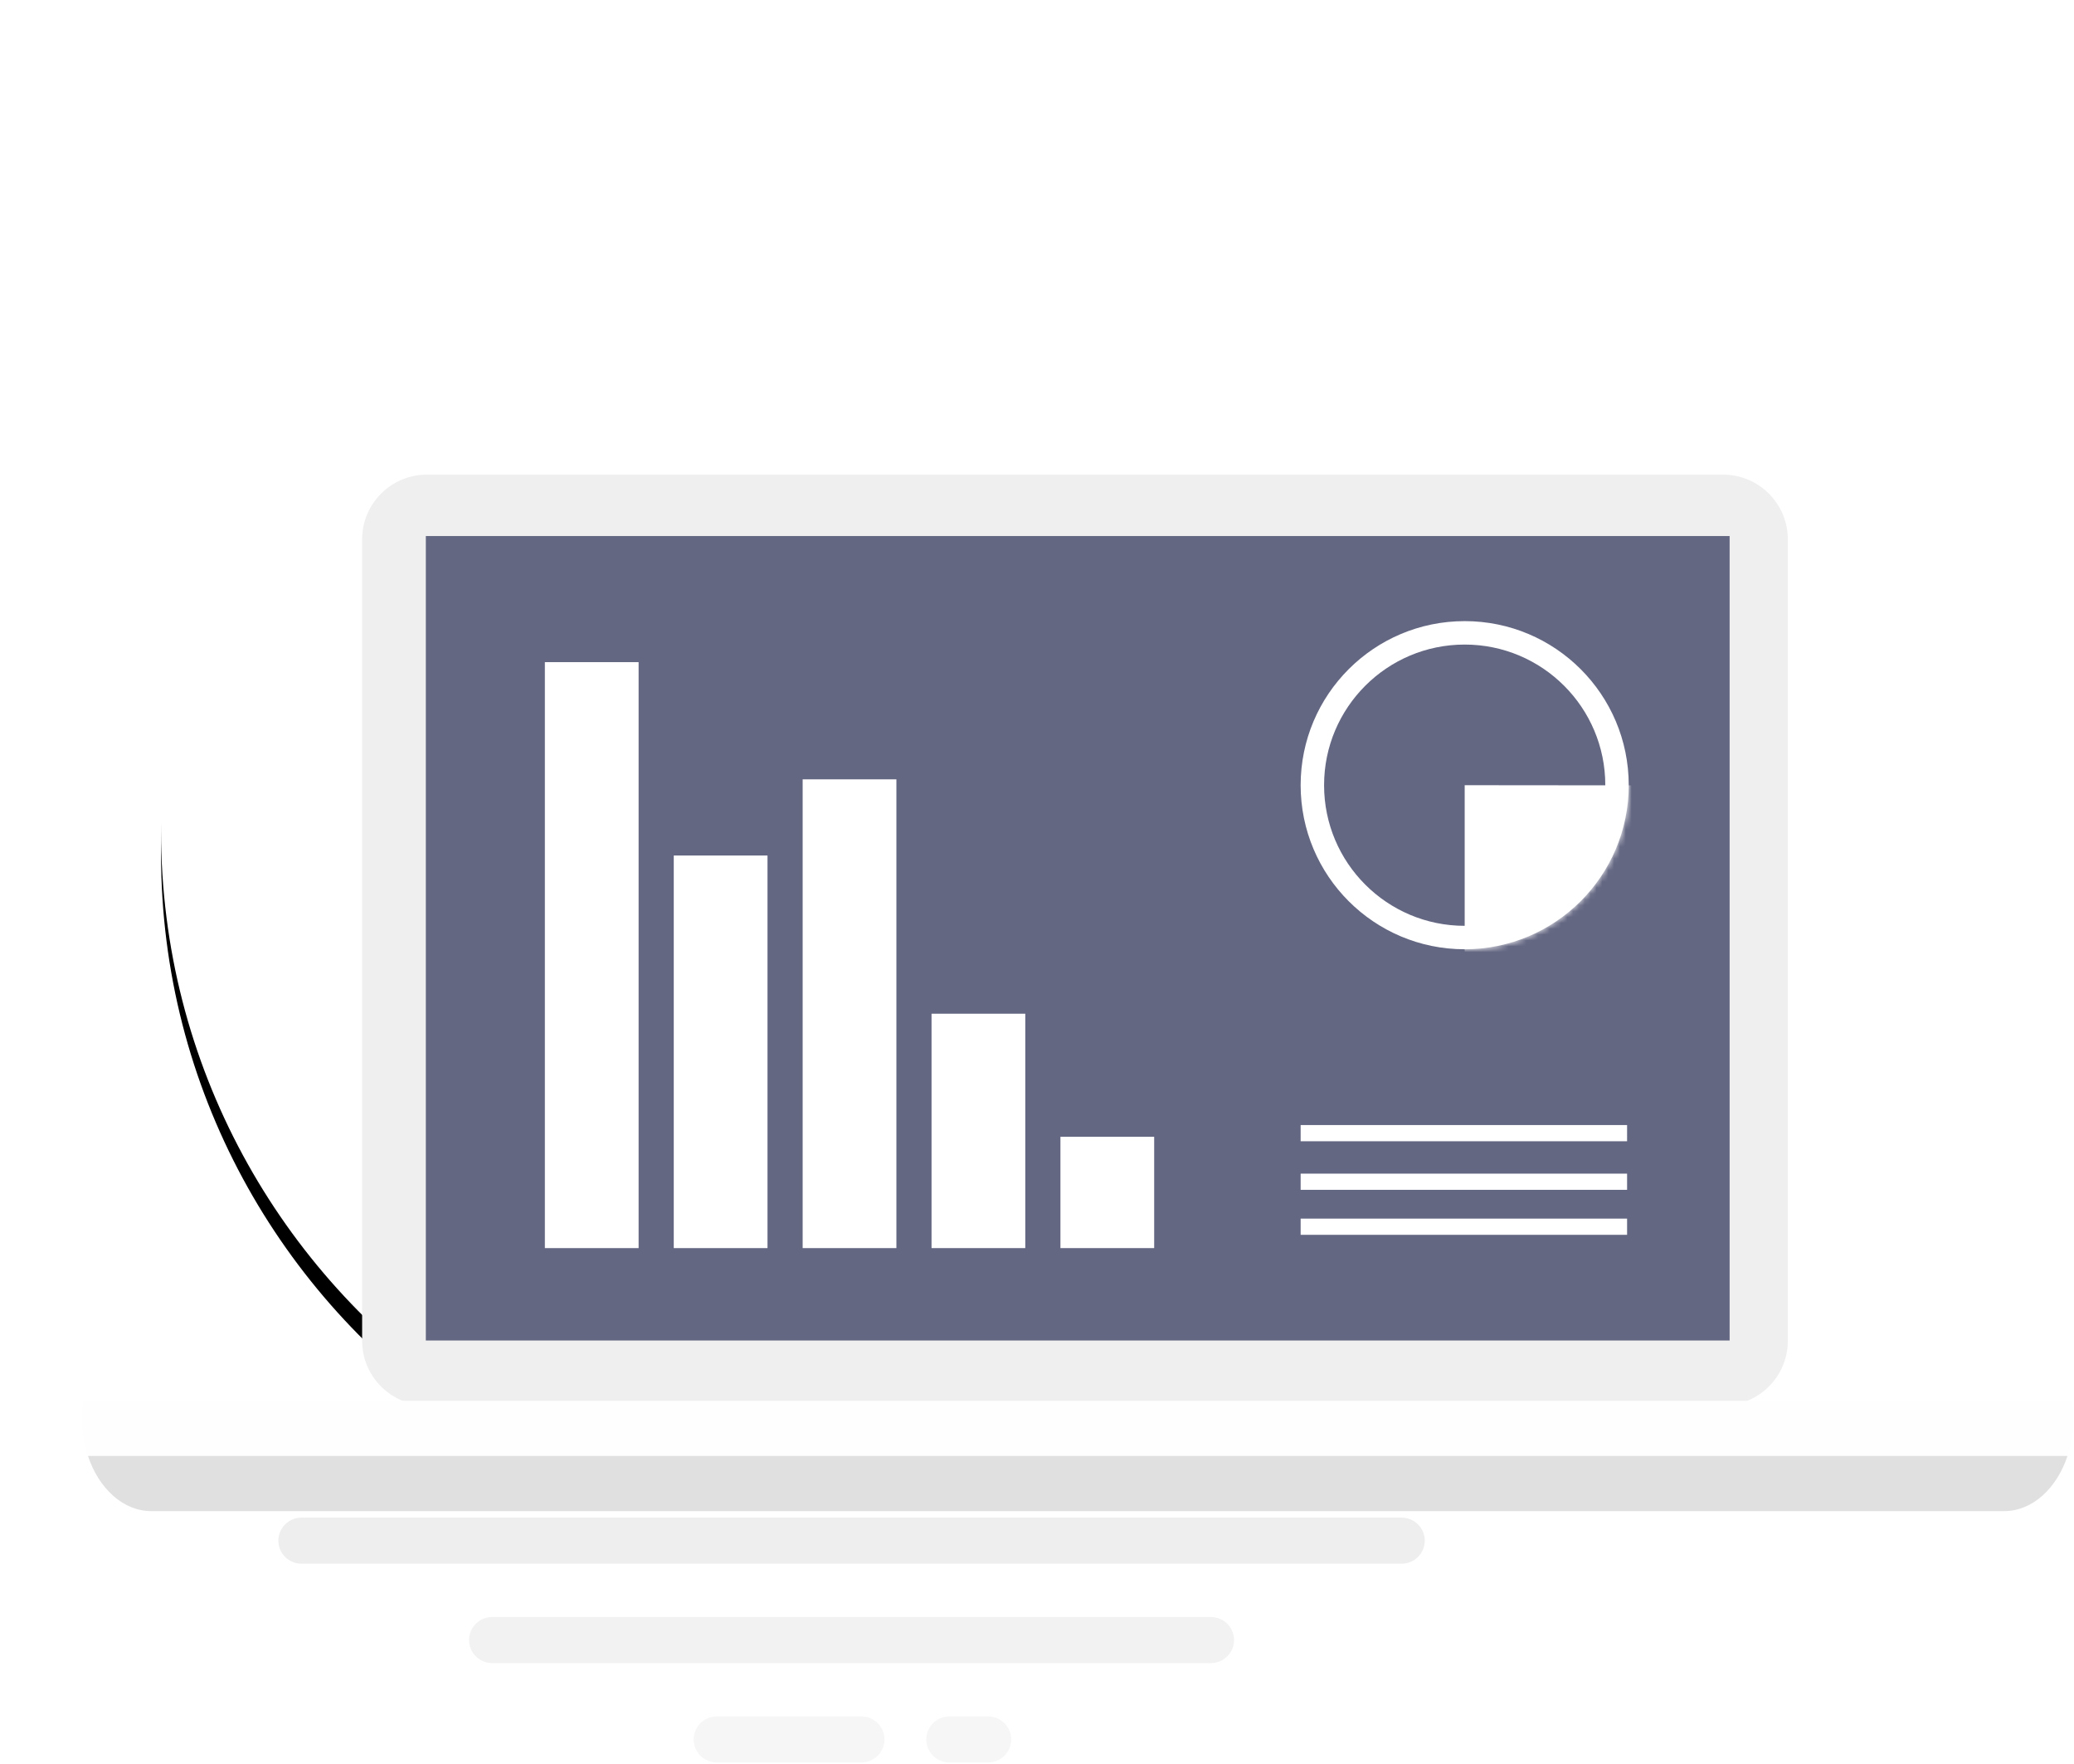<?xml version="1.0" encoding="UTF-8"?>
<svg width="354px" height="301px" viewBox="0 0 354 301" version="1.1" xmlns="http://www.w3.org/2000/svg" xmlns:xlink="http://www.w3.org/1999/xlink">
    <!-- Generator: sketchtool 46.2 (44496) - http://www.bohemiancoding.com/sketch -->
    <title>EF9DE7CA-17D5-42A7-802E-7F235F1E3894</title>
    <desc>Created with sketchtool.</desc>
    <defs>
        <path d="M263.213,141.798 C263.213,77.112 210.445,24.667 145.352,24.667 C80.258,24.667 27.49,77.112 27.49,141.798 C27.49,181.819 47.698,217.133 78.509,238.259 L212.19,238.259 C243.005,217.133 263.213,181.819 263.213,141.798" id="path-1"></path>
        <filter x="-11.0%" y="-10.3%" width="122.1%" height="124.3%" filterUnits="objectBoundingBox" id="filter-2">
            <feOffset dx="0" dy="4" in="SourceAlpha" result="shadowOffsetOuter1"></feOffset>
            <feGaussianBlur stdDeviation="8" in="shadowOffsetOuter1" result="shadowBlurOuter1"></feGaussianBlur>
            <feColorMatrix values="0 0 0 0 0.255   0 0 0 0 0.459   0 0 0 0 0.647  0 0 0 0.24 0" type="matrix" in="shadowBlurOuter1"></feColorMatrix>
        </filter>
        <circle id="path-3" cx="28" cy="28" r="28"></circle>
    </defs>
    <g id="Page-1" stroke="none" stroke-width="1" fill="none" fill-rule="evenodd">
        <g id="Home-Page-10/04/2017-screen-Install-Rakam" transform="translate(-748, -2240)">
            <g id="Products" transform="translate(0, 1323)">
                <g id="Analutics" transform="translate(127, 910)">
                    <g id="Icon3_Analytics-with-recipes" transform="translate(621, 7)">
                        <path d="M187.19,86.193 C187.19,87.979 185.741,89.432 183.952,89.432 C182.162,89.432 180.711,87.979 180.711,86.193 C180.711,84.407 182.162,82.957 183.952,82.957 C185.741,82.957 187.19,84.407 187.19,86.193" id="Fill-7" fill="#646782"></path>
                        <g id="Group-10">
                            <g id="Group-25">
                                <path d="M290.435,144.185 C290.435,64.559 225.48,0.001 145.352,0.001 C65.224,0.001 0.269,64.559 0.269,144.185 C0.269,193.449 25.144,236.919 63.071,262.925 L227.627,262.925 C265.559,236.919 290.435,193.449 290.435,144.185" id="Fill-613" fill="#FFFFFF"></path>
                                <g id="Fill-613">
                                    <use fill="black" fill-opacity="1" filter="url(#filter-2)" xlink:href="#path-1"></use>
                                    <use fill="#FFFFFF" fill-rule="evenodd" xlink:href="#path-1"></use>
                                </g>
                                <path d="M239.228,266.862 L51.47,266.862 C49.286,266.862 47.513,265.101 47.513,262.93 C47.513,260.754 49.286,258.998 51.47,258.998 L239.228,258.998 C241.412,258.998 243.185,260.754 243.185,262.93 C243.185,265.101 241.412,266.862 239.228,266.862" id="Fill-614" fill="#EEEEEE"></path>
                                <path d="M206.677,283.824 L84.016,283.824 C81.832,283.824 80.059,282.062 80.059,279.891 C80.059,277.721 81.832,275.959 84.016,275.959 L206.677,275.959 C208.861,275.959 210.634,277.721 210.634,279.891 C210.634,282.062 208.861,283.824 206.677,283.824" id="Fill-615" fill="#EEEEEE" opacity="0.8"></path>
                                <path d="M147.008,300.785 L122.355,300.785 C120.171,300.785 118.398,299.023 118.398,296.853 C118.398,294.682 120.171,292.92 122.355,292.92 L147.008,292.92 C149.192,292.92 150.965,294.682 150.965,296.853 C150.965,299.023 149.192,300.785 147.008,300.785" id="Fill-616" fill="#EFEFEF" opacity="0.601"></path>
                                <path d="M168.639,300.785 L162.055,300.785 C159.871,300.785 158.098,299.023 158.098,296.853 C158.098,294.682 159.871,292.92 162.055,292.92 L168.639,292.92 C170.823,292.92 172.596,294.682 172.596,296.853 C172.596,299.023 170.823,300.785 168.639,300.785" id="Fill-617" fill="#EFEFEF" opacity="0.601"></path>
                            </g>
                        </g>
                        <g id="Page-1" transform="translate(14, 81)">
                            <path d="M291.154,147.811 C291.154,153.915 286.199,158.862 280.091,158.862 L58.872,158.862 C52.761,158.862 47.81,153.915 47.81,147.811 L47.81,11.05 C47.81,4.947 52.761,8.57835218e-05 58.872,8.57835218e-05 L280.091,8.57835218e-05 C286.199,8.57835218e-05 291.154,4.947 291.154,11.05 L291.154,147.811 Z" id="Fill-1" fill="#EFEFEF"></path>
                            <polygon id="Fill-3" fill="#646782" points="58.683 147.768 281.22 147.768 281.22 10.48 58.683 10.48"></polygon>
                            <polygon id="Fill-22" fill="#FFFFFF" points="208 113.764 263.718 113.764 263.718 111 208 111"></polygon>
                            <polygon id="Fill-23" fill="#FFFFFF" points="208 122.055 263.718 122.055 263.718 119.291 208 119.291"></polygon>
                            <polygon id="Fill-24" fill="#FFFFFF" points="208 129.732 263.718 129.732 263.718 126.968 208 126.968"></polygon>
                            <rect id="Rectangle-4" fill="#FFFFFF" x="79" y="32" width="16" height="100"></rect>
                            <rect id="Rectangle-4-Copy" fill="#FFFFFF" x="101" y="65" width="16" height="67"></rect>
                            <rect id="Rectangle-4-Copy-2" fill="#FFFFFF" x="123" y="52" width="16" height="80"></rect>
                            <rect id="Rectangle-4-Copy-3" fill="#FFFFFF" x="145" y="92" width="16" height="40"></rect>
                            <rect id="Rectangle-4-Copy-4" fill="#FFFFFF" x="167" y="113" width="16" height="19"></rect>
                            <path d="M0.223,158.058 C0.081,159.036 5.72390572e-05,160.046 5.72390572e-05,161.078 C5.72390572e-05,169.812 5.304,176.888 11.843,176.888 L328.061,176.888 C334.601,176.888 339.901,169.812 339.901,161.078 C339.901,160.046 339.824,159.036 339.68,158.058 L0.223,158.058 Z" id="Fill-5" fill="#FFFEFE"></path>
                            <path d="M1.019,167.475 C2.859,173.017 7.009,176.888 11.843,176.888 L328.062,176.888 C332.897,176.888 337.047,173.017 338.888,167.475 L1.019,167.475 Z" id="Fill-6" fill="#E0E0E0"></path>
                            <g id="Group-4" transform="translate(208, 25)">
                                <mask id="mask-4" fill="white">
                                    <use xlink:href="#path-3"></use>
                                </mask>
                                <circle stroke="#FFFFFF" stroke-width="4" cx="28" cy="28" r="26"></circle>
                                <polygon id="Path-4" fill="#FFFFFF" mask="url(#mask-4)" points="28 28 28 62.535 64.186 62.535 64.186 28.034"></polygon>
                            </g>
                        </g>
                    </g>
                </g>
            </g>
        </g>
    </g>
</svg>